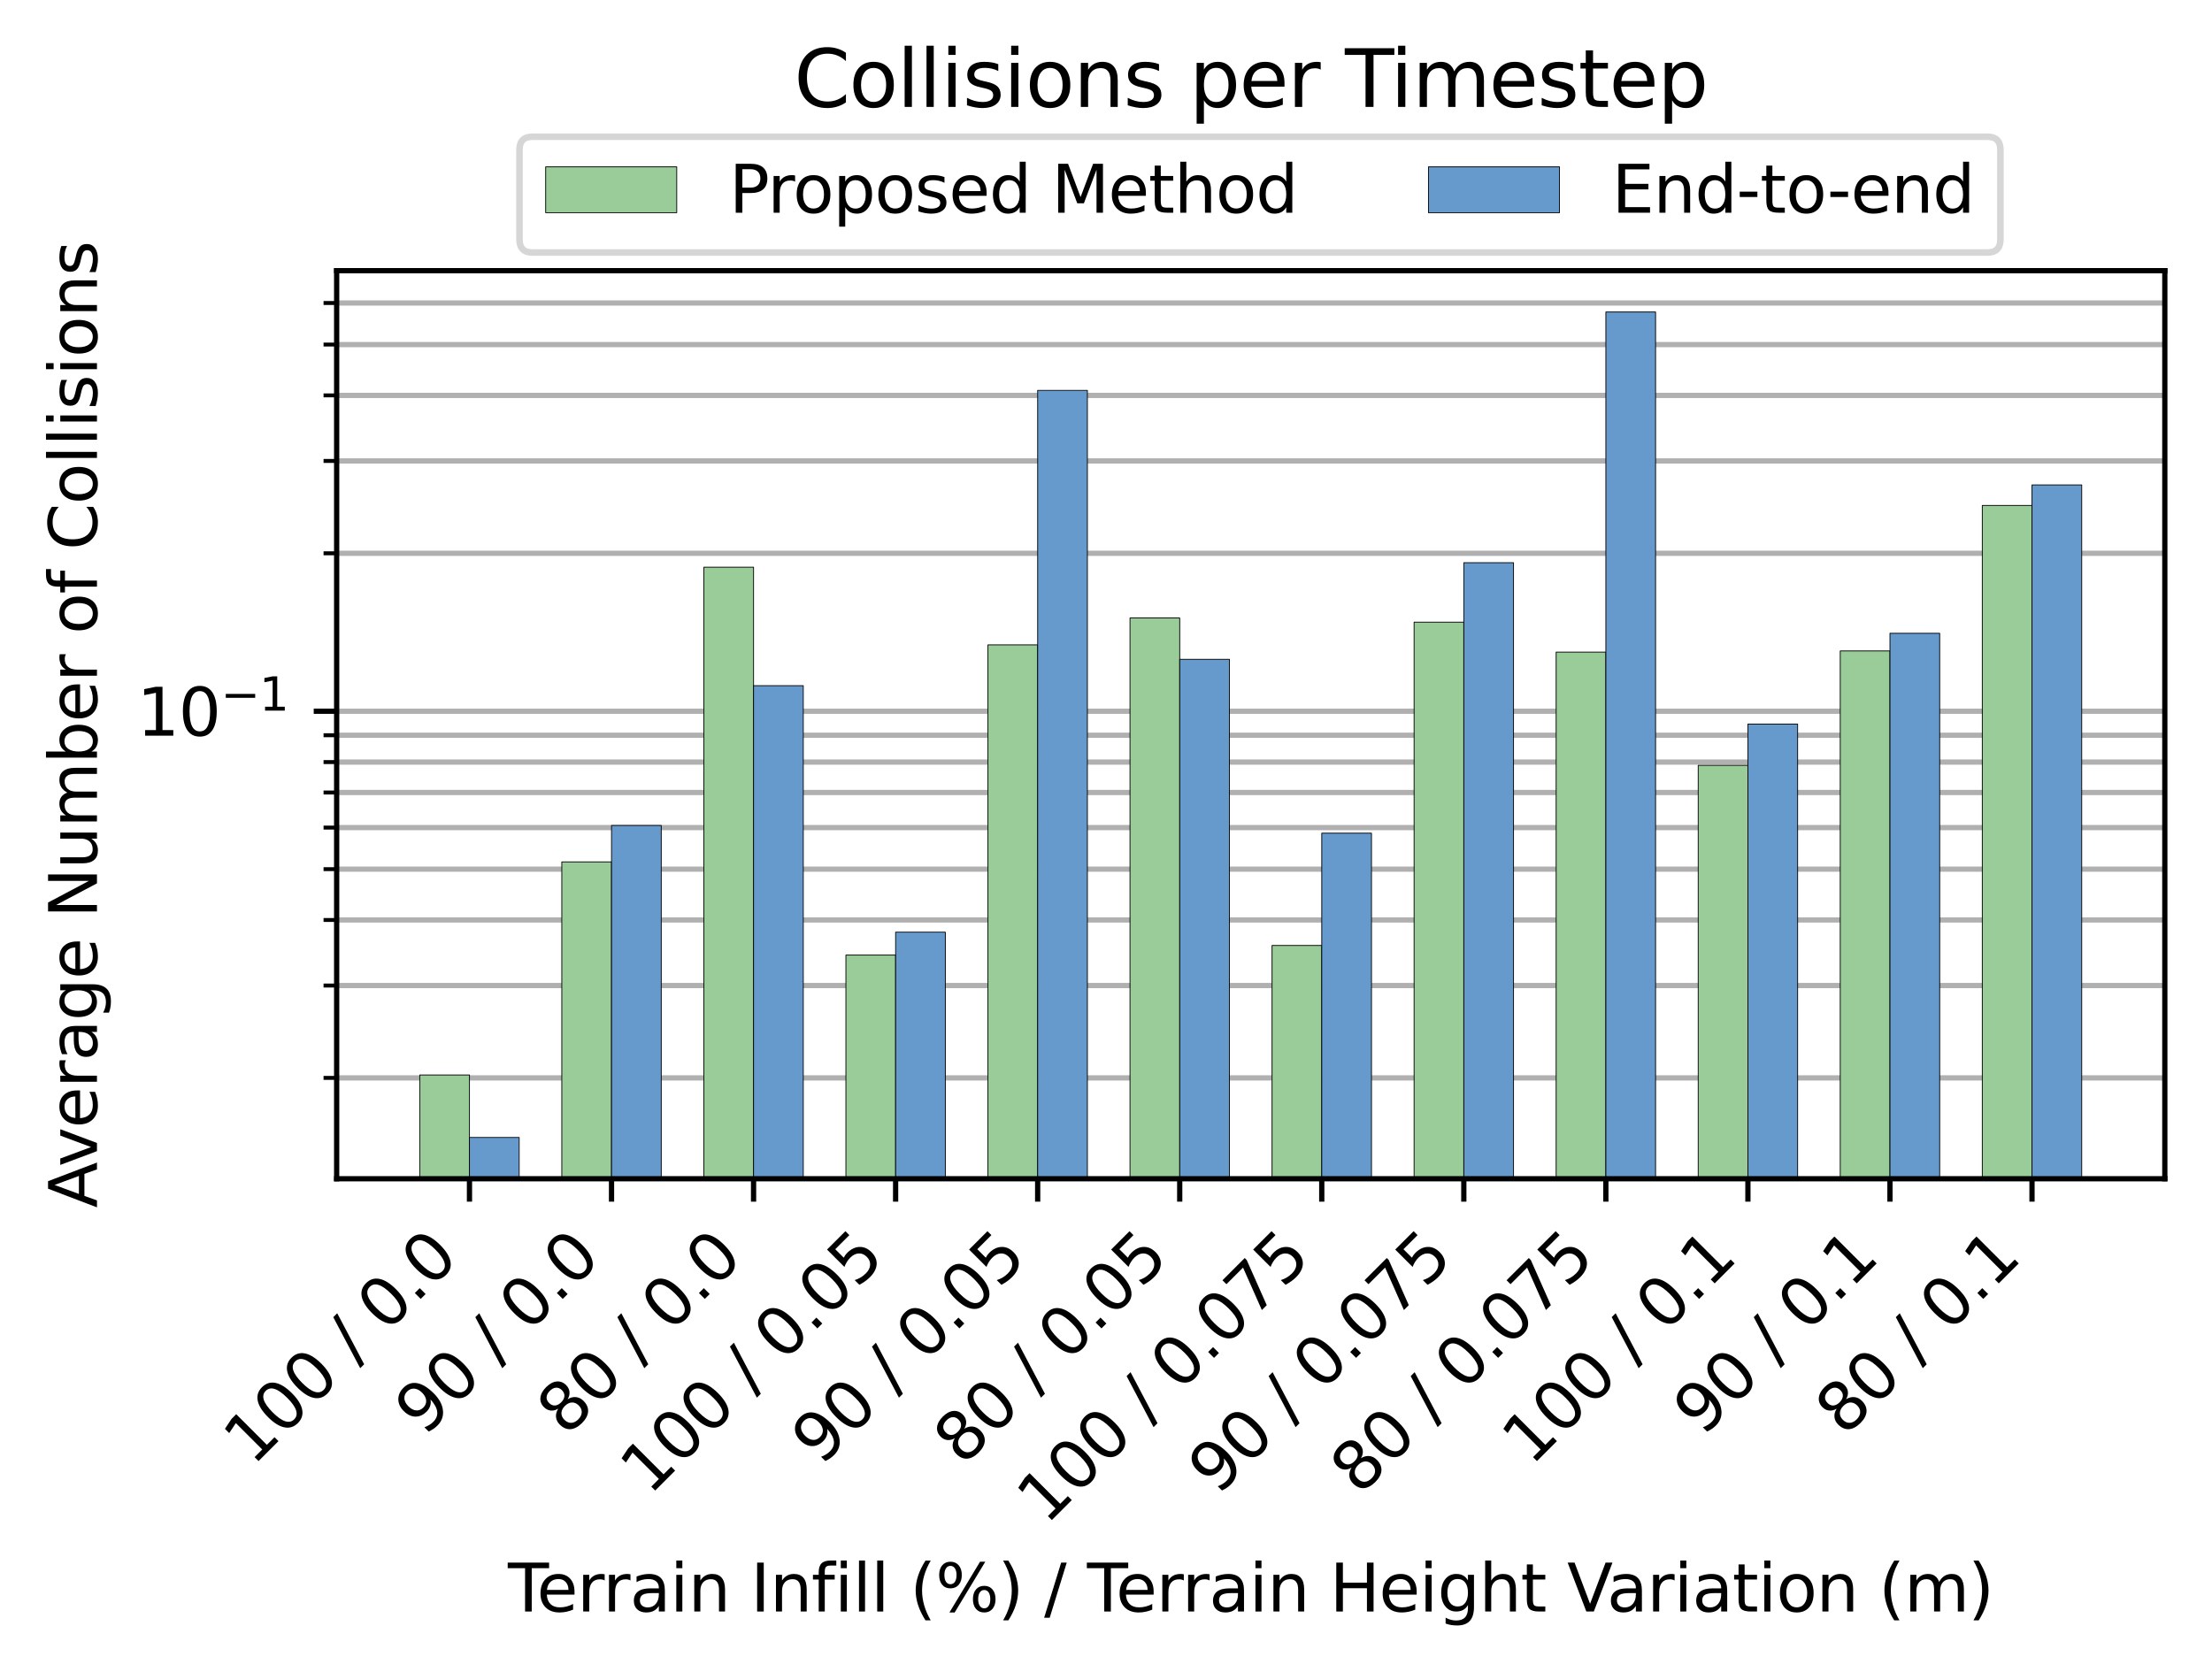 <?xml version="1.0" encoding="utf-8" standalone="no"?>
<!DOCTYPE svg PUBLIC "-//W3C//DTD SVG 1.1//EN"
  "http://www.w3.org/Graphics/SVG/1.1/DTD/svg11.dtd">
<svg xmlns:xlink="http://www.w3.org/1999/xlink" width="337.578pt" height="255.256pt" viewBox="0 0 337.578 255.256" xmlns="http://www.w3.org/2000/svg" version="1.1">
 <defs>
  <style type="text/css">*{stroke-linejoin: round; stroke-linecap: butt}</style>
 </defs>
 <g id="figure_1">
  <g id="patch_1">
   <path d="M 0 255.256 
L 337.578 255.256 
L 337.578 0 
L 0 0 
z
" style="fill: #ffffff"/>
  </g>
  <g id="axes_1">
   <g id="patch_2">
    <path d="M 51.378 179.918 
L 330.378 179.918 
L 330.378 41.318 
L 51.378 41.318 
z
" style="fill: #ffffff"/>
   </g>
   <g id="matplotlib.axis_1">
    <g id="xtick_1">
     <g id="line2d_1">
      <defs>
       <path id="m7039a81376" d="M 0 0 
L 0 3.5 
" style="stroke: #000000; stroke-width: 0.8"/>
      </defs>
      <g>
       <use xlink:href="#m7039a81376" x="71.647" y="179.918" style="stroke: #000000; stroke-width: 0.8"/>
      </g>
     </g>
     <g id="text_1">
      <!-- 100 / 0.0 -->
      <g transform="translate(38.558 223.91) rotate(-45) scale(0.1 -0.1)">
       <defs>
        <path id="DejaVuSans-31" d="M 794 531 
L 1825 531 
L 1825 4091 
L 703 3866 
L 703 4441 
L 1819 4666 
L 2450 4666 
L 2450 531 
L 3481 531 
L 3481 0 
L 794 0 
L 794 531 
z
" transform="scale(0.016)"/>
        <path id="DejaVuSans-30" d="M 2034 4250 
Q 1547 4250 1301 3770 
Q 1056 3291 1056 2328 
Q 1056 1369 1301 889 
Q 1547 409 2034 409 
Q 2525 409 2770 889 
Q 3016 1369 3016 2328 
Q 3016 3291 2770 3770 
Q 2525 4250 2034 4250 
z
M 2034 4750 
Q 2819 4750 3233 4129 
Q 3647 3509 3647 2328 
Q 3647 1150 3233 529 
Q 2819 -91 2034 -91 
Q 1250 -91 836 529 
Q 422 1150 422 2328 
Q 422 3509 836 4129 
Q 1250 4750 2034 4750 
z
" transform="scale(0.016)"/>
        <path id="DejaVuSans-20" transform="scale(0.016)"/>
        <path id="DejaVuSans-2f" d="M 1625 4666 
L 2156 4666 
L 531 -594 
L 0 -594 
L 1625 4666 
z
" transform="scale(0.016)"/>
        <path id="DejaVuSans-2e" d="M 684 794 
L 1344 794 
L 1344 0 
L 684 0 
L 684 794 
z
" transform="scale(0.016)"/>
       </defs>
       <use xlink:href="#DejaVuSans-31"/>
       <use xlink:href="#DejaVuSans-30" x="63.623"/>
       <use xlink:href="#DejaVuSans-30" x="127.246"/>
       <use xlink:href="#DejaVuSans-20" x="190.869"/>
       <use xlink:href="#DejaVuSans-2f" x="222.656"/>
       <use xlink:href="#DejaVuSans-20" x="256.348"/>
       <use xlink:href="#DejaVuSans-30" x="288.135"/>
       <use xlink:href="#DejaVuSans-2e" x="351.758"/>
       <use xlink:href="#DejaVuSans-30" x="383.545"/>
      </g>
     </g>
    </g>
    <g id="xtick_2">
     <g id="line2d_2">
      <g>
       <use xlink:href="#m7039a81376" x="93.326" y="179.918" style="stroke: #000000; stroke-width: 0.8"/>
      </g>
     </g>
     <g id="text_2">
      <!-- 90 / 0.0 -->
      <g transform="translate(64.735 219.411) rotate(-45) scale(0.1 -0.1)">
       <defs>
        <path id="DejaVuSans-39" d="M 703 97 
L 703 672 
Q 941 559 1184 500 
Q 1428 441 1663 441 
Q 2288 441 2617 861 
Q 2947 1281 2994 2138 
Q 2813 1869 2534 1725 
Q 2256 1581 1919 1581 
Q 1219 1581 811 2004 
Q 403 2428 403 3163 
Q 403 3881 828 4315 
Q 1253 4750 1959 4750 
Q 2769 4750 3195 4129 
Q 3622 3509 3622 2328 
Q 3622 1225 3098 567 
Q 2575 -91 1691 -91 
Q 1453 -91 1209 -44 
Q 966 3 703 97 
z
M 1959 2075 
Q 2384 2075 2632 2365 
Q 2881 2656 2881 3163 
Q 2881 3666 2632 3958 
Q 2384 4250 1959 4250 
Q 1534 4250 1286 3958 
Q 1038 3666 1038 3163 
Q 1038 2656 1286 2365 
Q 1534 2075 1959 2075 
z
" transform="scale(0.016)"/>
       </defs>
       <use xlink:href="#DejaVuSans-39"/>
       <use xlink:href="#DejaVuSans-30" x="63.623"/>
       <use xlink:href="#DejaVuSans-20" x="127.246"/>
       <use xlink:href="#DejaVuSans-2f" x="159.033"/>
       <use xlink:href="#DejaVuSans-20" x="192.725"/>
       <use xlink:href="#DejaVuSans-30" x="224.512"/>
       <use xlink:href="#DejaVuSans-2e" x="288.135"/>
       <use xlink:href="#DejaVuSans-30" x="319.922"/>
      </g>
     </g>
    </g>
    <g id="xtick_3">
     <g id="line2d_3">
      <g>
       <use xlink:href="#m7039a81376" x="115.004" y="179.918" style="stroke: #000000; stroke-width: 0.8"/>
      </g>
     </g>
     <g id="text_3">
      <!-- 80 / 0.0 -->
      <g transform="translate(86.414 219.411) rotate(-45) scale(0.1 -0.1)">
       <defs>
        <path id="DejaVuSans-38" d="M 2034 2216 
Q 1584 2216 1326 1975 
Q 1069 1734 1069 1313 
Q 1069 891 1326 650 
Q 1584 409 2034 409 
Q 2484 409 2743 651 
Q 3003 894 3003 1313 
Q 3003 1734 2745 1975 
Q 2488 2216 2034 2216 
z
M 1403 2484 
Q 997 2584 770 2862 
Q 544 3141 544 3541 
Q 544 4100 942 4425 
Q 1341 4750 2034 4750 
Q 2731 4750 3128 4425 
Q 3525 4100 3525 3541 
Q 3525 3141 3298 2862 
Q 3072 2584 2669 2484 
Q 3125 2378 3379 2068 
Q 3634 1759 3634 1313 
Q 3634 634 3220 271 
Q 2806 -91 2034 -91 
Q 1263 -91 848 271 
Q 434 634 434 1313 
Q 434 1759 690 2068 
Q 947 2378 1403 2484 
z
M 1172 3481 
Q 1172 3119 1398 2916 
Q 1625 2713 2034 2713 
Q 2441 2713 2670 2916 
Q 2900 3119 2900 3481 
Q 2900 3844 2670 4047 
Q 2441 4250 2034 4250 
Q 1625 4250 1398 4047 
Q 1172 3844 1172 3481 
z
" transform="scale(0.016)"/>
       </defs>
       <use xlink:href="#DejaVuSans-38"/>
       <use xlink:href="#DejaVuSans-30" x="63.623"/>
       <use xlink:href="#DejaVuSans-20" x="127.246"/>
       <use xlink:href="#DejaVuSans-2f" x="159.033"/>
       <use xlink:href="#DejaVuSans-20" x="192.725"/>
       <use xlink:href="#DejaVuSans-30" x="224.512"/>
       <use xlink:href="#DejaVuSans-2e" x="288.135"/>
       <use xlink:href="#DejaVuSans-30" x="319.922"/>
      </g>
     </g>
    </g>
    <g id="xtick_4">
     <g id="line2d_4">
      <g>
       <use xlink:href="#m7039a81376" x="136.682" y="179.918" style="stroke: #000000; stroke-width: 0.8"/>
      </g>
     </g>
     <g id="text_4">
      <!-- 100 / 0.05 -->
      <g transform="translate(99.094 228.409) rotate(-45) scale(0.1 -0.1)">
       <defs>
        <path id="DejaVuSans-35" d="M 691 4666 
L 3169 4666 
L 3169 4134 
L 1269 4134 
L 1269 2991 
Q 1406 3038 1543 3061 
Q 1681 3084 1819 3084 
Q 2600 3084 3056 2656 
Q 3513 2228 3513 1497 
Q 3513 744 3044 326 
Q 2575 -91 1722 -91 
Q 1428 -91 1123 -41 
Q 819 9 494 109 
L 494 744 
Q 775 591 1075 516 
Q 1375 441 1709 441 
Q 2250 441 2565 725 
Q 2881 1009 2881 1497 
Q 2881 1984 2565 2268 
Q 2250 2553 1709 2553 
Q 1456 2553 1204 2497 
Q 953 2441 691 2322 
L 691 4666 
z
" transform="scale(0.016)"/>
       </defs>
       <use xlink:href="#DejaVuSans-31"/>
       <use xlink:href="#DejaVuSans-30" x="63.623"/>
       <use xlink:href="#DejaVuSans-30" x="127.246"/>
       <use xlink:href="#DejaVuSans-20" x="190.869"/>
       <use xlink:href="#DejaVuSans-2f" x="222.656"/>
       <use xlink:href="#DejaVuSans-20" x="256.348"/>
       <use xlink:href="#DejaVuSans-30" x="288.135"/>
       <use xlink:href="#DejaVuSans-2e" x="351.758"/>
       <use xlink:href="#DejaVuSans-30" x="383.545"/>
       <use xlink:href="#DejaVuSans-35" x="447.168"/>
      </g>
     </g>
    </g>
    <g id="xtick_5">
     <g id="line2d_5">
      <g>
       <use xlink:href="#m7039a81376" x="158.361" y="179.918" style="stroke: #000000; stroke-width: 0.8"/>
      </g>
     </g>
     <g id="text_5">
      <!-- 90 / 0.05 -->
      <g transform="translate(125.271 223.91) rotate(-45) scale(0.1 -0.1)">
       <use xlink:href="#DejaVuSans-39"/>
       <use xlink:href="#DejaVuSans-30" x="63.623"/>
       <use xlink:href="#DejaVuSans-20" x="127.246"/>
       <use xlink:href="#DejaVuSans-2f" x="159.033"/>
       <use xlink:href="#DejaVuSans-20" x="192.725"/>
       <use xlink:href="#DejaVuSans-30" x="224.512"/>
       <use xlink:href="#DejaVuSans-2e" x="288.135"/>
       <use xlink:href="#DejaVuSans-30" x="319.922"/>
       <use xlink:href="#DejaVuSans-35" x="383.545"/>
      </g>
     </g>
    </g>
    <g id="xtick_6">
     <g id="line2d_6">
      <g>
       <use xlink:href="#m7039a81376" x="180.039" y="179.918" style="stroke: #000000; stroke-width: 0.8"/>
      </g>
     </g>
     <g id="text_6">
      <!-- 80 / 0.05 -->
      <g transform="translate(146.95 223.91) rotate(-45) scale(0.1 -0.1)">
       <use xlink:href="#DejaVuSans-38"/>
       <use xlink:href="#DejaVuSans-30" x="63.623"/>
       <use xlink:href="#DejaVuSans-20" x="127.246"/>
       <use xlink:href="#DejaVuSans-2f" x="159.033"/>
       <use xlink:href="#DejaVuSans-20" x="192.725"/>
       <use xlink:href="#DejaVuSans-30" x="224.512"/>
       <use xlink:href="#DejaVuSans-2e" x="288.135"/>
       <use xlink:href="#DejaVuSans-30" x="319.922"/>
       <use xlink:href="#DejaVuSans-35" x="383.545"/>
      </g>
     </g>
    </g>
    <g id="xtick_7">
     <g id="line2d_7">
      <g>
       <use xlink:href="#m7039a81376" x="201.717" y="179.918" style="stroke: #000000; stroke-width: 0.8"/>
      </g>
     </g>
     <g id="text_7">
      <!-- 100 / 0.075 -->
      <g transform="translate(159.63 232.908) rotate(-45) scale(0.1 -0.1)">
       <defs>
        <path id="DejaVuSans-37" d="M 525 4666 
L 3525 4666 
L 3525 4397 
L 1831 0 
L 1172 0 
L 2766 4134 
L 525 4134 
L 525 4666 
z
" transform="scale(0.016)"/>
       </defs>
       <use xlink:href="#DejaVuSans-31"/>
       <use xlink:href="#DejaVuSans-30" x="63.623"/>
       <use xlink:href="#DejaVuSans-30" x="127.246"/>
       <use xlink:href="#DejaVuSans-20" x="190.869"/>
       <use xlink:href="#DejaVuSans-2f" x="222.656"/>
       <use xlink:href="#DejaVuSans-20" x="256.348"/>
       <use xlink:href="#DejaVuSans-30" x="288.135"/>
       <use xlink:href="#DejaVuSans-2e" x="351.758"/>
       <use xlink:href="#DejaVuSans-30" x="383.545"/>
       <use xlink:href="#DejaVuSans-37" x="447.168"/>
       <use xlink:href="#DejaVuSans-35" x="510.791"/>
      </g>
     </g>
    </g>
    <g id="xtick_8">
     <g id="line2d_8">
      <g>
       <use xlink:href="#m7039a81376" x="223.396" y="179.918" style="stroke: #000000; stroke-width: 0.8"/>
      </g>
     </g>
     <g id="text_8">
      <!-- 90 / 0.075 -->
      <g transform="translate(185.807 228.409) rotate(-45) scale(0.1 -0.1)">
       <use xlink:href="#DejaVuSans-39"/>
       <use xlink:href="#DejaVuSans-30" x="63.623"/>
       <use xlink:href="#DejaVuSans-20" x="127.246"/>
       <use xlink:href="#DejaVuSans-2f" x="159.033"/>
       <use xlink:href="#DejaVuSans-20" x="192.725"/>
       <use xlink:href="#DejaVuSans-30" x="224.512"/>
       <use xlink:href="#DejaVuSans-2e" x="288.135"/>
       <use xlink:href="#DejaVuSans-30" x="319.922"/>
       <use xlink:href="#DejaVuSans-37" x="383.545"/>
       <use xlink:href="#DejaVuSans-35" x="447.168"/>
      </g>
     </g>
    </g>
    <g id="xtick_9">
     <g id="line2d_9">
      <g>
       <use xlink:href="#m7039a81376" x="245.074" y="179.918" style="stroke: #000000; stroke-width: 0.8"/>
      </g>
     </g>
     <g id="text_9">
      <!-- 80 / 0.075 -->
      <g transform="translate(207.486 228.409) rotate(-45) scale(0.1 -0.1)">
       <use xlink:href="#DejaVuSans-38"/>
       <use xlink:href="#DejaVuSans-30" x="63.623"/>
       <use xlink:href="#DejaVuSans-20" x="127.246"/>
       <use xlink:href="#DejaVuSans-2f" x="159.033"/>
       <use xlink:href="#DejaVuSans-20" x="192.725"/>
       <use xlink:href="#DejaVuSans-30" x="224.512"/>
       <use xlink:href="#DejaVuSans-2e" x="288.135"/>
       <use xlink:href="#DejaVuSans-30" x="319.922"/>
       <use xlink:href="#DejaVuSans-37" x="383.545"/>
       <use xlink:href="#DejaVuSans-35" x="447.168"/>
      </g>
     </g>
    </g>
    <g id="xtick_10">
     <g id="line2d_10">
      <g>
       <use xlink:href="#m7039a81376" x="266.752" y="179.918" style="stroke: #000000; stroke-width: 0.8"/>
      </g>
     </g>
     <g id="text_10">
      <!-- 100 / 0.1 -->
      <g transform="translate(233.663 223.91) rotate(-45) scale(0.1 -0.1)">
       <use xlink:href="#DejaVuSans-31"/>
       <use xlink:href="#DejaVuSans-30" x="63.623"/>
       <use xlink:href="#DejaVuSans-30" x="127.246"/>
       <use xlink:href="#DejaVuSans-20" x="190.869"/>
       <use xlink:href="#DejaVuSans-2f" x="222.656"/>
       <use xlink:href="#DejaVuSans-20" x="256.348"/>
       <use xlink:href="#DejaVuSans-30" x="288.135"/>
       <use xlink:href="#DejaVuSans-2e" x="351.758"/>
       <use xlink:href="#DejaVuSans-31" x="383.545"/>
      </g>
     </g>
    </g>
    <g id="xtick_11">
     <g id="line2d_11">
      <g>
       <use xlink:href="#m7039a81376" x="288.431" y="179.918" style="stroke: #000000; stroke-width: 0.8"/>
      </g>
     </g>
     <g id="text_11">
      <!-- 90 / 0.1 -->
      <g transform="translate(259.84 219.411) rotate(-45) scale(0.1 -0.1)">
       <use xlink:href="#DejaVuSans-39"/>
       <use xlink:href="#DejaVuSans-30" x="63.623"/>
       <use xlink:href="#DejaVuSans-20" x="127.246"/>
       <use xlink:href="#DejaVuSans-2f" x="159.033"/>
       <use xlink:href="#DejaVuSans-20" x="192.725"/>
       <use xlink:href="#DejaVuSans-30" x="224.512"/>
       <use xlink:href="#DejaVuSans-2e" x="288.135"/>
       <use xlink:href="#DejaVuSans-31" x="319.922"/>
      </g>
     </g>
    </g>
    <g id="xtick_12">
     <g id="line2d_12">
      <g>
       <use xlink:href="#m7039a81376" x="310.109" y="179.918" style="stroke: #000000; stroke-width: 0.8"/>
      </g>
     </g>
     <g id="text_12">
      <!-- 80 / 0.1 -->
      <g transform="translate(281.519 219.411) rotate(-45) scale(0.1 -0.1)">
       <use xlink:href="#DejaVuSans-38"/>
       <use xlink:href="#DejaVuSans-30" x="63.623"/>
       <use xlink:href="#DejaVuSans-20" x="127.246"/>
       <use xlink:href="#DejaVuSans-2f" x="159.033"/>
       <use xlink:href="#DejaVuSans-20" x="192.725"/>
       <use xlink:href="#DejaVuSans-30" x="224.512"/>
       <use xlink:href="#DejaVuSans-2e" x="288.135"/>
       <use xlink:href="#DejaVuSans-31" x="319.922"/>
      </g>
     </g>
    </g>
    <g id="text_13">
     <!-- Terrain Infill (%) / Terrain Height Variation (m) -->
     <g transform="translate(77.512 245.977) scale(0.1 -0.1)">
      <defs>
       <path id="DejaVuSans-54" d="M -19 4666 
L 3928 4666 
L 3928 4134 
L 2272 4134 
L 2272 0 
L 1638 0 
L 1638 4134 
L -19 4134 
L -19 4666 
z
" transform="scale(0.016)"/>
       <path id="DejaVuSans-65" d="M 3597 1894 
L 3597 1613 
L 953 1613 
Q 991 1019 1311 708 
Q 1631 397 2203 397 
Q 2534 397 2845 478 
Q 3156 559 3463 722 
L 3463 178 
Q 3153 47 2828 -22 
Q 2503 -91 2169 -91 
Q 1331 -91 842 396 
Q 353 884 353 1716 
Q 353 2575 817 3079 
Q 1281 3584 2069 3584 
Q 2775 3584 3186 3129 
Q 3597 2675 3597 1894 
z
M 3022 2063 
Q 3016 2534 2758 2815 
Q 2500 3097 2075 3097 
Q 1594 3097 1305 2825 
Q 1016 2553 972 2059 
L 3022 2063 
z
" transform="scale(0.016)"/>
       <path id="DejaVuSans-72" d="M 2631 2963 
Q 2534 3019 2420 3045 
Q 2306 3072 2169 3072 
Q 1681 3072 1420 2755 
Q 1159 2438 1159 1844 
L 1159 0 
L 581 0 
L 581 3500 
L 1159 3500 
L 1159 2956 
Q 1341 3275 1631 3429 
Q 1922 3584 2338 3584 
Q 2397 3584 2469 3576 
Q 2541 3569 2628 3553 
L 2631 2963 
z
" transform="scale(0.016)"/>
       <path id="DejaVuSans-61" d="M 2194 1759 
Q 1497 1759 1228 1600 
Q 959 1441 959 1056 
Q 959 750 1161 570 
Q 1363 391 1709 391 
Q 2188 391 2477 730 
Q 2766 1069 2766 1631 
L 2766 1759 
L 2194 1759 
z
M 3341 1997 
L 3341 0 
L 2766 0 
L 2766 531 
Q 2569 213 2275 61 
Q 1981 -91 1556 -91 
Q 1019 -91 701 211 
Q 384 513 384 1019 
Q 384 1609 779 1909 
Q 1175 2209 1959 2209 
L 2766 2209 
L 2766 2266 
Q 2766 2663 2505 2880 
Q 2244 3097 1772 3097 
Q 1472 3097 1187 3025 
Q 903 2953 641 2809 
L 641 3341 
Q 956 3463 1253 3523 
Q 1550 3584 1831 3584 
Q 2591 3584 2966 3190 
Q 3341 2797 3341 1997 
z
" transform="scale(0.016)"/>
       <path id="DejaVuSans-69" d="M 603 3500 
L 1178 3500 
L 1178 0 
L 603 0 
L 603 3500 
z
M 603 4863 
L 1178 4863 
L 1178 4134 
L 603 4134 
L 603 4863 
z
" transform="scale(0.016)"/>
       <path id="DejaVuSans-6e" d="M 3513 2113 
L 3513 0 
L 2938 0 
L 2938 2094 
Q 2938 2591 2744 2837 
Q 2550 3084 2163 3084 
Q 1697 3084 1428 2787 
Q 1159 2491 1159 1978 
L 1159 0 
L 581 0 
L 581 3500 
L 1159 3500 
L 1159 2956 
Q 1366 3272 1645 3428 
Q 1925 3584 2291 3584 
Q 2894 3584 3203 3211 
Q 3513 2838 3513 2113 
z
" transform="scale(0.016)"/>
       <path id="DejaVuSans-49" d="M 628 4666 
L 1259 4666 
L 1259 0 
L 628 0 
L 628 4666 
z
" transform="scale(0.016)"/>
       <path id="DejaVuSans-66" d="M 2375 4863 
L 2375 4384 
L 1825 4384 
Q 1516 4384 1395 4259 
Q 1275 4134 1275 3809 
L 1275 3500 
L 2222 3500 
L 2222 3053 
L 1275 3053 
L 1275 0 
L 697 0 
L 697 3053 
L 147 3053 
L 147 3500 
L 697 3500 
L 697 3744 
Q 697 4328 969 4595 
Q 1241 4863 1831 4863 
L 2375 4863 
z
" transform="scale(0.016)"/>
       <path id="DejaVuSans-6c" d="M 603 4863 
L 1178 4863 
L 1178 0 
L 603 0 
L 603 4863 
z
" transform="scale(0.016)"/>
       <path id="DejaVuSans-28" d="M 1984 4856 
Q 1566 4138 1362 3434 
Q 1159 2731 1159 2009 
Q 1159 1288 1364 580 
Q 1569 -128 1984 -844 
L 1484 -844 
Q 1016 -109 783 600 
Q 550 1309 550 2009 
Q 550 2706 781 3412 
Q 1013 4119 1484 4856 
L 1984 4856 
z
" transform="scale(0.016)"/>
       <path id="DejaVuSans-25" d="M 4653 2053 
Q 4381 2053 4226 1822 
Q 4072 1591 4072 1178 
Q 4072 772 4226 539 
Q 4381 306 4653 306 
Q 4919 306 5073 539 
Q 5228 772 5228 1178 
Q 5228 1588 5073 1820 
Q 4919 2053 4653 2053 
z
M 4653 2450 
Q 5147 2450 5437 2106 
Q 5728 1763 5728 1178 
Q 5728 594 5436 251 
Q 5144 -91 4653 -91 
Q 4153 -91 3862 251 
Q 3572 594 3572 1178 
Q 3572 1766 3864 2108 
Q 4156 2450 4653 2450 
z
M 1428 4353 
Q 1159 4353 1004 4120 
Q 850 3888 850 3481 
Q 850 3069 1003 2837 
Q 1156 2606 1428 2606 
Q 1700 2606 1854 2837 
Q 2009 3069 2009 3481 
Q 2009 3884 1853 4118 
Q 1697 4353 1428 4353 
z
M 4250 4750 
L 4750 4750 
L 1831 -91 
L 1331 -91 
L 4250 4750 
z
M 1428 4750 
Q 1922 4750 2215 4408 
Q 2509 4066 2509 3481 
Q 2509 2891 2217 2550 
Q 1925 2209 1428 2209 
Q 931 2209 642 2551 
Q 353 2894 353 3481 
Q 353 4063 643 4406 
Q 934 4750 1428 4750 
z
" transform="scale(0.016)"/>
       <path id="DejaVuSans-29" d="M 513 4856 
L 1013 4856 
Q 1481 4119 1714 3412 
Q 1947 2706 1947 2009 
Q 1947 1309 1714 600 
Q 1481 -109 1013 -844 
L 513 -844 
Q 928 -128 1133 580 
Q 1338 1288 1338 2009 
Q 1338 2731 1133 3434 
Q 928 4138 513 4856 
z
" transform="scale(0.016)"/>
       <path id="DejaVuSans-48" d="M 628 4666 
L 1259 4666 
L 1259 2753 
L 3553 2753 
L 3553 4666 
L 4184 4666 
L 4184 0 
L 3553 0 
L 3553 2222 
L 1259 2222 
L 1259 0 
L 628 0 
L 628 4666 
z
" transform="scale(0.016)"/>
       <path id="DejaVuSans-67" d="M 2906 1791 
Q 2906 2416 2648 2759 
Q 2391 3103 1925 3103 
Q 1463 3103 1205 2759 
Q 947 2416 947 1791 
Q 947 1169 1205 825 
Q 1463 481 1925 481 
Q 2391 481 2648 825 
Q 2906 1169 2906 1791 
z
M 3481 434 
Q 3481 -459 3084 -895 
Q 2688 -1331 1869 -1331 
Q 1566 -1331 1297 -1286 
Q 1028 -1241 775 -1147 
L 775 -588 
Q 1028 -725 1275 -790 
Q 1522 -856 1778 -856 
Q 2344 -856 2625 -561 
Q 2906 -266 2906 331 
L 2906 616 
Q 2728 306 2450 153 
Q 2172 0 1784 0 
Q 1141 0 747 490 
Q 353 981 353 1791 
Q 353 2603 747 3093 
Q 1141 3584 1784 3584 
Q 2172 3584 2450 3431 
Q 2728 3278 2906 2969 
L 2906 3500 
L 3481 3500 
L 3481 434 
z
" transform="scale(0.016)"/>
       <path id="DejaVuSans-68" d="M 3513 2113 
L 3513 0 
L 2938 0 
L 2938 2094 
Q 2938 2591 2744 2837 
Q 2550 3084 2163 3084 
Q 1697 3084 1428 2787 
Q 1159 2491 1159 1978 
L 1159 0 
L 581 0 
L 581 4863 
L 1159 4863 
L 1159 2956 
Q 1366 3272 1645 3428 
Q 1925 3584 2291 3584 
Q 2894 3584 3203 3211 
Q 3513 2838 3513 2113 
z
" transform="scale(0.016)"/>
       <path id="DejaVuSans-74" d="M 1172 4494 
L 1172 3500 
L 2356 3500 
L 2356 3053 
L 1172 3053 
L 1172 1153 
Q 1172 725 1289 603 
Q 1406 481 1766 481 
L 2356 481 
L 2356 0 
L 1766 0 
Q 1100 0 847 248 
Q 594 497 594 1153 
L 594 3053 
L 172 3053 
L 172 3500 
L 594 3500 
L 594 4494 
L 1172 4494 
z
" transform="scale(0.016)"/>
       <path id="DejaVuSans-56" d="M 1831 0 
L 50 4666 
L 709 4666 
L 2188 738 
L 3669 4666 
L 4325 4666 
L 2547 0 
L 1831 0 
z
" transform="scale(0.016)"/>
       <path id="DejaVuSans-6f" d="M 1959 3097 
Q 1497 3097 1228 2736 
Q 959 2375 959 1747 
Q 959 1119 1226 758 
Q 1494 397 1959 397 
Q 2419 397 2687 759 
Q 2956 1122 2956 1747 
Q 2956 2369 2687 2733 
Q 2419 3097 1959 3097 
z
M 1959 3584 
Q 2709 3584 3137 3096 
Q 3566 2609 3566 1747 
Q 3566 888 3137 398 
Q 2709 -91 1959 -91 
Q 1206 -91 779 398 
Q 353 888 353 1747 
Q 353 2609 779 3096 
Q 1206 3584 1959 3584 
z
" transform="scale(0.016)"/>
       <path id="DejaVuSans-6d" d="M 3328 2828 
Q 3544 3216 3844 3400 
Q 4144 3584 4550 3584 
Q 5097 3584 5394 3201 
Q 5691 2819 5691 2113 
L 5691 0 
L 5113 0 
L 5113 2094 
Q 5113 2597 4934 2840 
Q 4756 3084 4391 3084 
Q 3944 3084 3684 2787 
Q 3425 2491 3425 1978 
L 3425 0 
L 2847 0 
L 2847 2094 
Q 2847 2600 2669 2842 
Q 2491 3084 2119 3084 
Q 1678 3084 1418 2786 
Q 1159 2488 1159 1978 
L 1159 0 
L 581 0 
L 581 3500 
L 1159 3500 
L 1159 2956 
Q 1356 3278 1631 3431 
Q 1906 3584 2284 3584 
Q 2666 3584 2933 3390 
Q 3200 3197 3328 2828 
z
" transform="scale(0.016)"/>
      </defs>
      <use xlink:href="#DejaVuSans-54"/>
      <use xlink:href="#DejaVuSans-65" x="44.084"/>
      <use xlink:href="#DejaVuSans-72" x="105.607"/>
      <use xlink:href="#DejaVuSans-72" x="144.971"/>
      <use xlink:href="#DejaVuSans-61" x="186.084"/>
      <use xlink:href="#DejaVuSans-69" x="247.363"/>
      <use xlink:href="#DejaVuSans-6e" x="275.146"/>
      <use xlink:href="#DejaVuSans-20" x="338.525"/>
      <use xlink:href="#DejaVuSans-49" x="370.312"/>
      <use xlink:href="#DejaVuSans-6e" x="399.805"/>
      <use xlink:href="#DejaVuSans-66" x="463.184"/>
      <use xlink:href="#DejaVuSans-69" x="498.389"/>
      <use xlink:href="#DejaVuSans-6c" x="526.172"/>
      <use xlink:href="#DejaVuSans-6c" x="553.955"/>
      <use xlink:href="#DejaVuSans-20" x="581.738"/>
      <use xlink:href="#DejaVuSans-28" x="613.525"/>
      <use xlink:href="#DejaVuSans-25" x="652.539"/>
      <use xlink:href="#DejaVuSans-29" x="747.559"/>
      <use xlink:href="#DejaVuSans-20" x="786.572"/>
      <use xlink:href="#DejaVuSans-2f" x="818.359"/>
      <use xlink:href="#DejaVuSans-20" x="852.051"/>
      <use xlink:href="#DejaVuSans-54" x="883.838"/>
      <use xlink:href="#DejaVuSans-65" x="927.922"/>
      <use xlink:href="#DejaVuSans-72" x="989.445"/>
      <use xlink:href="#DejaVuSans-72" x="1028.809"/>
      <use xlink:href="#DejaVuSans-61" x="1069.922"/>
      <use xlink:href="#DejaVuSans-69" x="1131.201"/>
      <use xlink:href="#DejaVuSans-6e" x="1158.984"/>
      <use xlink:href="#DejaVuSans-20" x="1222.363"/>
      <use xlink:href="#DejaVuSans-48" x="1254.15"/>
      <use xlink:href="#DejaVuSans-65" x="1329.346"/>
      <use xlink:href="#DejaVuSans-69" x="1390.869"/>
      <use xlink:href="#DejaVuSans-67" x="1418.652"/>
      <use xlink:href="#DejaVuSans-68" x="1482.129"/>
      <use xlink:href="#DejaVuSans-74" x="1545.508"/>
      <use xlink:href="#DejaVuSans-20" x="1584.717"/>
      <use xlink:href="#DejaVuSans-56" x="1616.504"/>
      <use xlink:href="#DejaVuSans-61" x="1677.162"/>
      <use xlink:href="#DejaVuSans-72" x="1738.441"/>
      <use xlink:href="#DejaVuSans-69" x="1779.555"/>
      <use xlink:href="#DejaVuSans-61" x="1807.338"/>
      <use xlink:href="#DejaVuSans-74" x="1868.617"/>
      <use xlink:href="#DejaVuSans-69" x="1907.826"/>
      <use xlink:href="#DejaVuSans-6f" x="1935.609"/>
      <use xlink:href="#DejaVuSans-6e" x="1996.791"/>
      <use xlink:href="#DejaVuSans-20" x="2060.17"/>
      <use xlink:href="#DejaVuSans-28" x="2091.957"/>
      <use xlink:href="#DejaVuSans-6d" x="2130.971"/>
      <use xlink:href="#DejaVuSans-29" x="2228.383"/>
     </g>
    </g>
   </g>
   <g id="matplotlib.axis_2">
    <g id="ytick_1">
     <g id="line2d_13">
      <path d="M 51.378 108.56 
L 330.378 108.56 
" clip-path="url(#p86da481c09)" style="fill: none; stroke: #b0b0b0; stroke-width: 0.8; stroke-linecap: square"/>
     </g>
     <g id="line2d_14">
      <defs>
       <path id="mabe6b587de" d="M 0 0 
L -3.5 0 
" style="stroke: #000000; stroke-width: 0.8"/>
      </defs>
      <g>
       <use xlink:href="#mabe6b587de" x="51.378" y="108.56" style="stroke: #000000; stroke-width: 0.8"/>
      </g>
     </g>
     <g id="text_14">
      <!-- $\mathdefault{10^{-1}}$ -->
      <g transform="translate(20.878 112.359) scale(0.1 -0.1)">
       <defs>
        <path id="DejaVuSans-2212" d="M 678 2272 
L 4684 2272 
L 4684 1741 
L 678 1741 
L 678 2272 
z
" transform="scale(0.016)"/>
       </defs>
       <use xlink:href="#DejaVuSans-31" transform="translate(0 0.684)"/>
       <use xlink:href="#DejaVuSans-30" transform="translate(63.623 0.684)"/>
       <use xlink:href="#DejaVuSans-2212" transform="translate(128.203 38.966) scale(0.7)"/>
       <use xlink:href="#DejaVuSans-31" transform="translate(186.855 38.966) scale(0.7)"/>
      </g>
     </g>
    </g>
    <g id="ytick_2">
     <g id="line2d_15">
      <path d="M 51.378 164.528 
L 330.378 164.528 
" clip-path="url(#p86da481c09)" style="fill: none; stroke: #b0b0b0; stroke-width: 0.8; stroke-linecap: square"/>
     </g>
     <g id="line2d_16">
      <defs>
       <path id="mc42f77f2a2" d="M 0 0 
L -2 0 
" style="stroke: #000000; stroke-width: 0.6"/>
      </defs>
      <g>
       <use xlink:href="#mc42f77f2a2" x="51.378" y="164.528" style="stroke: #000000; stroke-width: 0.6"/>
      </g>
     </g>
    </g>
    <g id="ytick_3">
     <g id="line2d_17">
      <path d="M 51.378 150.428 
L 330.378 150.428 
" clip-path="url(#p86da481c09)" style="fill: none; stroke: #b0b0b0; stroke-width: 0.8; stroke-linecap: square"/>
     </g>
     <g id="line2d_18">
      <g>
       <use xlink:href="#mc42f77f2a2" x="51.378" y="150.428" style="stroke: #000000; stroke-width: 0.6"/>
      </g>
     </g>
    </g>
    <g id="ytick_4">
     <g id="line2d_19">
      <path d="M 51.378 140.424 
L 330.378 140.424 
" clip-path="url(#p86da481c09)" style="fill: none; stroke: #b0b0b0; stroke-width: 0.8; stroke-linecap: square"/>
     </g>
     <g id="line2d_20">
      <g>
       <use xlink:href="#mc42f77f2a2" x="51.378" y="140.424" style="stroke: #000000; stroke-width: 0.6"/>
      </g>
     </g>
    </g>
    <g id="ytick_5">
     <g id="line2d_21">
      <path d="M 51.378 132.664 
L 330.378 132.664 
" clip-path="url(#p86da481c09)" style="fill: none; stroke: #b0b0b0; stroke-width: 0.8; stroke-linecap: square"/>
     </g>
     <g id="line2d_22">
      <g>
       <use xlink:href="#mc42f77f2a2" x="51.378" y="132.664" style="stroke: #000000; stroke-width: 0.6"/>
      </g>
     </g>
    </g>
    <g id="ytick_6">
     <g id="line2d_23">
      <path d="M 51.378 126.324 
L 330.378 126.324 
" clip-path="url(#p86da481c09)" style="fill: none; stroke: #b0b0b0; stroke-width: 0.8; stroke-linecap: square"/>
     </g>
     <g id="line2d_24">
      <g>
       <use xlink:href="#mc42f77f2a2" x="51.378" y="126.324" style="stroke: #000000; stroke-width: 0.6"/>
      </g>
     </g>
    </g>
    <g id="ytick_7">
     <g id="line2d_25">
      <path d="M 51.378 120.963 
L 330.378 120.963 
" clip-path="url(#p86da481c09)" style="fill: none; stroke: #b0b0b0; stroke-width: 0.8; stroke-linecap: square"/>
     </g>
     <g id="line2d_26">
      <g>
       <use xlink:href="#mc42f77f2a2" x="51.378" y="120.963" style="stroke: #000000; stroke-width: 0.6"/>
      </g>
     </g>
    </g>
    <g id="ytick_8">
     <g id="line2d_27">
      <path d="M 51.378 116.319 
L 330.378 116.319 
" clip-path="url(#p86da481c09)" style="fill: none; stroke: #b0b0b0; stroke-width: 0.8; stroke-linecap: square"/>
     </g>
     <g id="line2d_28">
      <g>
       <use xlink:href="#mc42f77f2a2" x="51.378" y="116.319" style="stroke: #000000; stroke-width: 0.6"/>
      </g>
     </g>
    </g>
    <g id="ytick_9">
     <g id="line2d_29">
      <path d="M 51.378 112.224 
L 330.378 112.224 
" clip-path="url(#p86da481c09)" style="fill: none; stroke: #b0b0b0; stroke-width: 0.8; stroke-linecap: square"/>
     </g>
     <g id="line2d_30">
      <g>
       <use xlink:href="#mc42f77f2a2" x="51.378" y="112.224" style="stroke: #000000; stroke-width: 0.6"/>
      </g>
     </g>
    </g>
    <g id="ytick_10">
     <g id="line2d_31">
      <path d="M 51.378 84.455 
L 330.378 84.455 
" clip-path="url(#p86da481c09)" style="fill: none; stroke: #b0b0b0; stroke-width: 0.8; stroke-linecap: square"/>
     </g>
     <g id="line2d_32">
      <g>
       <use xlink:href="#mc42f77f2a2" x="51.378" y="84.455" style="stroke: #000000; stroke-width: 0.6"/>
      </g>
     </g>
    </g>
    <g id="ytick_11">
     <g id="line2d_33">
      <path d="M 51.378 70.355 
L 330.378 70.355 
" clip-path="url(#p86da481c09)" style="fill: none; stroke: #b0b0b0; stroke-width: 0.8; stroke-linecap: square"/>
     </g>
     <g id="line2d_34">
      <g>
       <use xlink:href="#mc42f77f2a2" x="51.378" y="70.355" style="stroke: #000000; stroke-width: 0.6"/>
      </g>
     </g>
    </g>
    <g id="ytick_12">
     <g id="line2d_35">
      <path d="M 51.378 60.351 
L 330.378 60.351 
" clip-path="url(#p86da481c09)" style="fill: none; stroke: #b0b0b0; stroke-width: 0.8; stroke-linecap: square"/>
     </g>
     <g id="line2d_36">
      <g>
       <use xlink:href="#mc42f77f2a2" x="51.378" y="60.351" style="stroke: #000000; stroke-width: 0.6"/>
      </g>
     </g>
    </g>
    <g id="ytick_13">
     <g id="line2d_37">
      <path d="M 51.378 52.591 
L 330.378 52.591 
" clip-path="url(#p86da481c09)" style="fill: none; stroke: #b0b0b0; stroke-width: 0.8; stroke-linecap: square"/>
     </g>
     <g id="line2d_38">
      <g>
       <use xlink:href="#mc42f77f2a2" x="51.378" y="52.591" style="stroke: #000000; stroke-width: 0.6"/>
      </g>
     </g>
    </g>
    <g id="ytick_14">
     <g id="line2d_39">
      <path d="M 51.378 46.251 
L 330.378 46.251 
" clip-path="url(#p86da481c09)" style="fill: none; stroke: #b0b0b0; stroke-width: 0.8; stroke-linecap: square"/>
     </g>
     <g id="line2d_40">
      <g>
       <use xlink:href="#mc42f77f2a2" x="51.378" y="46.251" style="stroke: #000000; stroke-width: 0.6"/>
      </g>
     </g>
    </g>
    <g id="text_15">
     <!-- Average Number of Collisions -->
     <g transform="translate(14.798 184.368) rotate(-90) scale(0.1 -0.1)">
      <defs>
       <path id="DejaVuSans-41" d="M 2188 4044 
L 1331 1722 
L 3047 1722 
L 2188 4044 
z
M 1831 4666 
L 2547 4666 
L 4325 0 
L 3669 0 
L 3244 1197 
L 1141 1197 
L 716 0 
L 50 0 
L 1831 4666 
z
" transform="scale(0.016)"/>
       <path id="DejaVuSans-76" d="M 191 3500 
L 800 3500 
L 1894 563 
L 2988 3500 
L 3597 3500 
L 2284 0 
L 1503 0 
L 191 3500 
z
" transform="scale(0.016)"/>
       <path id="DejaVuSans-4e" d="M 628 4666 
L 1478 4666 
L 3547 763 
L 3547 4666 
L 4159 4666 
L 4159 0 
L 3309 0 
L 1241 3903 
L 1241 0 
L 628 0 
L 628 4666 
z
" transform="scale(0.016)"/>
       <path id="DejaVuSans-75" d="M 544 1381 
L 544 3500 
L 1119 3500 
L 1119 1403 
Q 1119 906 1312 657 
Q 1506 409 1894 409 
Q 2359 409 2629 706 
Q 2900 1003 2900 1516 
L 2900 3500 
L 3475 3500 
L 3475 0 
L 2900 0 
L 2900 538 
Q 2691 219 2414 64 
Q 2138 -91 1772 -91 
Q 1169 -91 856 284 
Q 544 659 544 1381 
z
M 1991 3584 
L 1991 3584 
z
" transform="scale(0.016)"/>
       <path id="DejaVuSans-62" d="M 3116 1747 
Q 3116 2381 2855 2742 
Q 2594 3103 2138 3103 
Q 1681 3103 1420 2742 
Q 1159 2381 1159 1747 
Q 1159 1113 1420 752 
Q 1681 391 2138 391 
Q 2594 391 2855 752 
Q 3116 1113 3116 1747 
z
M 1159 2969 
Q 1341 3281 1617 3432 
Q 1894 3584 2278 3584 
Q 2916 3584 3314 3078 
Q 3713 2572 3713 1747 
Q 3713 922 3314 415 
Q 2916 -91 2278 -91 
Q 1894 -91 1617 61 
Q 1341 213 1159 525 
L 1159 0 
L 581 0 
L 581 4863 
L 1159 4863 
L 1159 2969 
z
" transform="scale(0.016)"/>
       <path id="DejaVuSans-43" d="M 4122 4306 
L 4122 3641 
Q 3803 3938 3442 4084 
Q 3081 4231 2675 4231 
Q 1875 4231 1450 3742 
Q 1025 3253 1025 2328 
Q 1025 1406 1450 917 
Q 1875 428 2675 428 
Q 3081 428 3442 575 
Q 3803 722 4122 1019 
L 4122 359 
Q 3791 134 3420 21 
Q 3050 -91 2638 -91 
Q 1578 -91 968 557 
Q 359 1206 359 2328 
Q 359 3453 968 4101 
Q 1578 4750 2638 4750 
Q 3056 4750 3426 4639 
Q 3797 4528 4122 4306 
z
" transform="scale(0.016)"/>
       <path id="DejaVuSans-73" d="M 2834 3397 
L 2834 2853 
Q 2591 2978 2328 3040 
Q 2066 3103 1784 3103 
Q 1356 3103 1142 2972 
Q 928 2841 928 2578 
Q 928 2378 1081 2264 
Q 1234 2150 1697 2047 
L 1894 2003 
Q 2506 1872 2764 1633 
Q 3022 1394 3022 966 
Q 3022 478 2636 193 
Q 2250 -91 1575 -91 
Q 1294 -91 989 -36 
Q 684 19 347 128 
L 347 722 
Q 666 556 975 473 
Q 1284 391 1588 391 
Q 1994 391 2212 530 
Q 2431 669 2431 922 
Q 2431 1156 2273 1281 
Q 2116 1406 1581 1522 
L 1381 1569 
Q 847 1681 609 1914 
Q 372 2147 372 2553 
Q 372 3047 722 3315 
Q 1072 3584 1716 3584 
Q 2034 3584 2315 3537 
Q 2597 3491 2834 3397 
z
" transform="scale(0.016)"/>
      </defs>
      <use xlink:href="#DejaVuSans-41"/>
      <use xlink:href="#DejaVuSans-76" x="62.533"/>
      <use xlink:href="#DejaVuSans-65" x="121.713"/>
      <use xlink:href="#DejaVuSans-72" x="183.236"/>
      <use xlink:href="#DejaVuSans-61" x="224.35"/>
      <use xlink:href="#DejaVuSans-67" x="285.629"/>
      <use xlink:href="#DejaVuSans-65" x="349.105"/>
      <use xlink:href="#DejaVuSans-20" x="410.629"/>
      <use xlink:href="#DejaVuSans-4e" x="442.416"/>
      <use xlink:href="#DejaVuSans-75" x="517.221"/>
      <use xlink:href="#DejaVuSans-6d" x="580.6"/>
      <use xlink:href="#DejaVuSans-62" x="678.012"/>
      <use xlink:href="#DejaVuSans-65" x="741.488"/>
      <use xlink:href="#DejaVuSans-72" x="803.012"/>
      <use xlink:href="#DejaVuSans-20" x="844.125"/>
      <use xlink:href="#DejaVuSans-6f" x="875.912"/>
      <use xlink:href="#DejaVuSans-66" x="937.094"/>
      <use xlink:href="#DejaVuSans-20" x="972.299"/>
      <use xlink:href="#DejaVuSans-43" x="1004.086"/>
      <use xlink:href="#DejaVuSans-6f" x="1073.91"/>
      <use xlink:href="#DejaVuSans-6c" x="1135.092"/>
      <use xlink:href="#DejaVuSans-6c" x="1162.875"/>
      <use xlink:href="#DejaVuSans-69" x="1190.658"/>
      <use xlink:href="#DejaVuSans-73" x="1218.441"/>
      <use xlink:href="#DejaVuSans-69" x="1270.541"/>
      <use xlink:href="#DejaVuSans-6f" x="1298.324"/>
      <use xlink:href="#DejaVuSans-6e" x="1359.506"/>
      <use xlink:href="#DejaVuSans-73" x="1422.885"/>
     </g>
    </g>
   </g>
   <g id="patch_3">
    <path d="M 64.06 80100.886 
L 71.647 80100.886 
L 71.647 164.079 
L 64.06 164.079 
z
" clip-path="url(#p86da481c09)" style="fill: #99cc99; stroke: #000000; stroke-width: 0.125; stroke-linejoin: miter"/>
   </g>
   <g id="patch_4">
    <path d="M 85.738 80100.886 
L 93.326 80100.886 
L 93.326 131.557 
L 85.738 131.557 
z
" clip-path="url(#p86da481c09)" style="fill: #99cc99; stroke: #000000; stroke-width: 0.125; stroke-linejoin: miter"/>
   </g>
   <g id="patch_5">
    <path d="M 107.417 80100.886 
L 115.004 80100.886 
L 115.004 86.574 
L 107.417 86.574 
z
" clip-path="url(#p86da481c09)" style="fill: #99cc99; stroke: #000000; stroke-width: 0.125; stroke-linejoin: miter"/>
   </g>
   <g id="patch_6">
    <path d="M 129.095 80100.886 
L 136.682 80100.886 
L 136.682 145.779 
L 129.095 145.779 
z
" clip-path="url(#p86da481c09)" style="fill: #99cc99; stroke: #000000; stroke-width: 0.125; stroke-linejoin: miter"/>
   </g>
   <g id="patch_7">
    <path d="M 150.773 80100.886 
L 158.361 80100.886 
L 158.361 98.429 
L 150.773 98.429 
z
" clip-path="url(#p86da481c09)" style="fill: #99cc99; stroke: #000000; stroke-width: 0.125; stroke-linejoin: miter"/>
   </g>
   <g id="patch_8">
    <path d="M 172.452 80100.886 
L 180.039 80100.886 
L 180.039 94.325 
L 172.452 94.325 
z
" clip-path="url(#p86da481c09)" style="fill: #99cc99; stroke: #000000; stroke-width: 0.125; stroke-linejoin: miter"/>
   </g>
   <g id="patch_9">
    <path d="M 194.13 80100.886 
L 201.717 80100.886 
L 201.717 144.311 
L 194.13 144.311 
z
" clip-path="url(#p86da481c09)" style="fill: #99cc99; stroke: #000000; stroke-width: 0.125; stroke-linejoin: miter"/>
   </g>
   <g id="patch_10">
    <path d="M 215.808 80100.886 
L 223.396 80100.886 
L 223.396 94.964 
L 215.808 94.964 
z
" clip-path="url(#p86da481c09)" style="fill: #99cc99; stroke: #000000; stroke-width: 0.125; stroke-linejoin: miter"/>
   </g>
   <g id="patch_11">
    <path d="M 237.487 80100.886 
L 245.074 80100.886 
L 245.074 99.534 
L 237.487 99.534 
z
" clip-path="url(#p86da481c09)" style="fill: #99cc99; stroke: #000000; stroke-width: 0.125; stroke-linejoin: miter"/>
   </g>
   <g id="patch_12">
    <path d="M 259.165 80100.886 
L 266.752 80100.886 
L 266.752 116.821 
L 259.165 116.821 
z
" clip-path="url(#p86da481c09)" style="fill: #99cc99; stroke: #000000; stroke-width: 0.125; stroke-linejoin: miter"/>
   </g>
   <g id="patch_13">
    <path d="M 280.843 80100.886 
L 288.431 80100.886 
L 288.431 99.358 
L 280.843 99.358 
z
" clip-path="url(#p86da481c09)" style="fill: #99cc99; stroke: #000000; stroke-width: 0.125; stroke-linejoin: miter"/>
   </g>
   <g id="patch_14">
    <path d="M 302.521 80100.886 
L 310.109 80100.886 
L 310.109 77.149 
L 302.521 77.149 
z
" clip-path="url(#p86da481c09)" style="fill: #99cc99; stroke: #000000; stroke-width: 0.125; stroke-linejoin: miter"/>
   </g>
   <g id="patch_15">
    <path d="M 71.647 80100.886 
L 79.235 80100.886 
L 79.235 173.618 
L 71.647 173.618 
z
" clip-path="url(#p86da481c09)" style="fill: #6699cc; stroke: #000000; stroke-width: 0.125; stroke-linejoin: miter"/>
   </g>
   <g id="patch_16">
    <path d="M 93.326 80100.886 
L 100.913 80100.886 
L 100.913 125.993 
L 93.326 125.993 
z
" clip-path="url(#p86da481c09)" style="fill: #6699cc; stroke: #000000; stroke-width: 0.125; stroke-linejoin: miter"/>
   </g>
   <g id="patch_17">
    <path d="M 115.004 80100.886 
L 122.591 80100.886 
L 122.591 104.655 
L 115.004 104.655 
z
" clip-path="url(#p86da481c09)" style="fill: #6699cc; stroke: #000000; stroke-width: 0.125; stroke-linejoin: miter"/>
   </g>
   <g id="patch_18">
    <path d="M 136.682 80100.886 
L 144.27 80100.886 
L 144.27 142.282 
L 136.682 142.282 
z
" clip-path="url(#p86da481c09)" style="fill: #6699cc; stroke: #000000; stroke-width: 0.125; stroke-linejoin: miter"/>
   </g>
   <g id="patch_19">
    <path d="M 158.361 80100.886 
L 165.948 80100.886 
L 165.948 59.58 
L 158.361 59.58 
z
" clip-path="url(#p86da481c09)" style="fill: #6699cc; stroke: #000000; stroke-width: 0.125; stroke-linejoin: miter"/>
   </g>
   <g id="patch_20">
    <path d="M 180.039 80100.886 
L 187.626 80100.886 
L 187.626 100.635 
L 180.039 100.635 
z
" clip-path="url(#p86da481c09)" style="fill: #6699cc; stroke: #000000; stroke-width: 0.125; stroke-linejoin: miter"/>
   </g>
   <g id="patch_21">
    <path d="M 201.717 80100.886 
L 209.305 80100.886 
L 209.305 127.175 
L 201.717 127.175 
z
" clip-path="url(#p86da481c09)" style="fill: #6699cc; stroke: #000000; stroke-width: 0.125; stroke-linejoin: miter"/>
   </g>
   <g id="patch_22">
    <path d="M 223.396 80100.886 
L 230.983 80100.886 
L 230.983 85.887 
L 223.396 85.887 
z
" clip-path="url(#p86da481c09)" style="fill: #6699cc; stroke: #000000; stroke-width: 0.125; stroke-linejoin: miter"/>
   </g>
   <g id="patch_23">
    <path d="M 245.074 80100.886 
L 252.661 80100.886 
L 252.661 47.618 
L 245.074 47.618 
z
" clip-path="url(#p86da481c09)" style="fill: #6699cc; stroke: #000000; stroke-width: 0.125; stroke-linejoin: miter"/>
   </g>
   <g id="patch_24">
    <path d="M 266.752 80100.886 
L 274.34 80100.886 
L 274.34 110.519 
L 266.752 110.519 
z
" clip-path="url(#p86da481c09)" style="fill: #6699cc; stroke: #000000; stroke-width: 0.125; stroke-linejoin: miter"/>
   </g>
   <g id="patch_25">
    <path d="M 288.431 80100.886 
L 296.018 80100.886 
L 296.018 96.661 
L 288.431 96.661 
z
" clip-path="url(#p86da481c09)" style="fill: #6699cc; stroke: #000000; stroke-width: 0.125; stroke-linejoin: miter"/>
   </g>
   <g id="patch_26">
    <path d="M 310.109 80100.886 
L 317.696 80100.886 
L 317.696 74.012 
L 310.109 74.012 
z
" clip-path="url(#p86da481c09)" style="fill: #6699cc; stroke: #000000; stroke-width: 0.125; stroke-linejoin: miter"/>
   </g>
   <g id="patch_27">
    <path d="M 51.378 179.918 
L 51.378 41.318 
" style="fill: none; stroke: #000000; stroke-width: 0.8; stroke-linejoin: miter; stroke-linecap: square"/>
   </g>
   <g id="patch_28">
    <path d="M 330.378 179.918 
L 330.378 41.318 
" style="fill: none; stroke: #000000; stroke-width: 0.8; stroke-linejoin: miter; stroke-linecap: square"/>
   </g>
   <g id="patch_29">
    <path d="M 51.378 179.918 
L 330.378 179.918 
" style="fill: none; stroke: #000000; stroke-width: 0.8; stroke-linejoin: miter; stroke-linecap: square"/>
   </g>
   <g id="patch_30">
    <path d="M 51.378 41.318 
L 330.378 41.318 
" style="fill: none; stroke: #000000; stroke-width: 0.8; stroke-linejoin: miter; stroke-linecap: square"/>
   </g>
   <g id="text_16">
    <!-- Collisions per Timestep -->
    <g transform="translate(121.184 16.318) scale(0.12 -0.12)">
     <defs>
      <path id="DejaVuSans-70" d="M 1159 525 
L 1159 -1331 
L 581 -1331 
L 581 3500 
L 1159 3500 
L 1159 2969 
Q 1341 3281 1617 3432 
Q 1894 3584 2278 3584 
Q 2916 3584 3314 3078 
Q 3713 2572 3713 1747 
Q 3713 922 3314 415 
Q 2916 -91 2278 -91 
Q 1894 -91 1617 61 
Q 1341 213 1159 525 
z
M 3116 1747 
Q 3116 2381 2855 2742 
Q 2594 3103 2138 3103 
Q 1681 3103 1420 2742 
Q 1159 2381 1159 1747 
Q 1159 1113 1420 752 
Q 1681 391 2138 391 
Q 2594 391 2855 752 
Q 3116 1113 3116 1747 
z
" transform="scale(0.016)"/>
     </defs>
     <use xlink:href="#DejaVuSans-43"/>
     <use xlink:href="#DejaVuSans-6f" x="69.824"/>
     <use xlink:href="#DejaVuSans-6c" x="131.006"/>
     <use xlink:href="#DejaVuSans-6c" x="158.789"/>
     <use xlink:href="#DejaVuSans-69" x="186.572"/>
     <use xlink:href="#DejaVuSans-73" x="214.355"/>
     <use xlink:href="#DejaVuSans-69" x="266.455"/>
     <use xlink:href="#DejaVuSans-6f" x="294.238"/>
     <use xlink:href="#DejaVuSans-6e" x="355.42"/>
     <use xlink:href="#DejaVuSans-73" x="418.799"/>
     <use xlink:href="#DejaVuSans-20" x="470.898"/>
     <use xlink:href="#DejaVuSans-70" x="502.686"/>
     <use xlink:href="#DejaVuSans-65" x="566.162"/>
     <use xlink:href="#DejaVuSans-72" x="627.686"/>
     <use xlink:href="#DejaVuSans-20" x="668.799"/>
     <use xlink:href="#DejaVuSans-54" x="700.586"/>
     <use xlink:href="#DejaVuSans-69" x="758.545"/>
     <use xlink:href="#DejaVuSans-6d" x="786.328"/>
     <use xlink:href="#DejaVuSans-65" x="883.74"/>
     <use xlink:href="#DejaVuSans-73" x="945.264"/>
     <use xlink:href="#DejaVuSans-74" x="997.363"/>
     <use xlink:href="#DejaVuSans-65" x="1036.572"/>
     <use xlink:href="#DejaVuSans-70" x="1098.096"/>
    </g>
   </g>
   <g id="legend_1">
    <g id="patch_31">
     <path d="M 81.278 38.546 
L 303.286 38.546 
Q 305.286 38.546 305.286 36.546 
L 305.286 22.868 
Q 305.286 20.868 303.286 20.868 
L 81.278 20.868 
Q 79.278 20.868 79.278 22.868 
L 79.278 36.546 
Q 79.278 38.546 81.278 38.546 
z
" style="fill: #ffffff; opacity: 0.8; stroke: #cccccc; stroke-linejoin: miter"/>
    </g>
    <g id="patch_32">
     <path d="M 83.278 32.466 
L 103.278 32.466 
L 103.278 25.466 
L 83.278 25.466 
z
" style="fill: #99cc99; stroke: #000000; stroke-width: 0.125; stroke-linejoin: miter"/>
    </g>
    <g id="text_17">
     <!-- Proposed Method -->
     <g transform="translate(111.278 32.466) scale(0.1 -0.1)">
      <defs>
       <path id="DejaVuSans-50" d="M 1259 4147 
L 1259 2394 
L 2053 2394 
Q 2494 2394 2734 2622 
Q 2975 2850 2975 3272 
Q 2975 3691 2734 3919 
Q 2494 4147 2053 4147 
L 1259 4147 
z
M 628 4666 
L 2053 4666 
Q 2838 4666 3239 4311 
Q 3641 3956 3641 3272 
Q 3641 2581 3239 2228 
Q 2838 1875 2053 1875 
L 1259 1875 
L 1259 0 
L 628 0 
L 628 4666 
z
" transform="scale(0.016)"/>
       <path id="DejaVuSans-64" d="M 2906 2969 
L 2906 4863 
L 3481 4863 
L 3481 0 
L 2906 0 
L 2906 525 
Q 2725 213 2448 61 
Q 2172 -91 1784 -91 
Q 1150 -91 751 415 
Q 353 922 353 1747 
Q 353 2572 751 3078 
Q 1150 3584 1784 3584 
Q 2172 3584 2448 3432 
Q 2725 3281 2906 2969 
z
M 947 1747 
Q 947 1113 1208 752 
Q 1469 391 1925 391 
Q 2381 391 2643 752 
Q 2906 1113 2906 1747 
Q 2906 2381 2643 2742 
Q 2381 3103 1925 3103 
Q 1469 3103 1208 2742 
Q 947 2381 947 1747 
z
" transform="scale(0.016)"/>
       <path id="DejaVuSans-4d" d="M 628 4666 
L 1569 4666 
L 2759 1491 
L 3956 4666 
L 4897 4666 
L 4897 0 
L 4281 0 
L 4281 4097 
L 3078 897 
L 2444 897 
L 1241 4097 
L 1241 0 
L 628 0 
L 628 4666 
z
" transform="scale(0.016)"/>
      </defs>
      <use xlink:href="#DejaVuSans-50"/>
      <use xlink:href="#DejaVuSans-72" x="58.553"/>
      <use xlink:href="#DejaVuSans-6f" x="97.416"/>
      <use xlink:href="#DejaVuSans-70" x="158.598"/>
      <use xlink:href="#DejaVuSans-6f" x="222.074"/>
      <use xlink:href="#DejaVuSans-73" x="283.256"/>
      <use xlink:href="#DejaVuSans-65" x="335.355"/>
      <use xlink:href="#DejaVuSans-64" x="396.879"/>
      <use xlink:href="#DejaVuSans-20" x="460.355"/>
      <use xlink:href="#DejaVuSans-4d" x="492.143"/>
      <use xlink:href="#DejaVuSans-65" x="578.422"/>
      <use xlink:href="#DejaVuSans-74" x="639.945"/>
      <use xlink:href="#DejaVuSans-68" x="679.154"/>
      <use xlink:href="#DejaVuSans-6f" x="742.533"/>
      <use xlink:href="#DejaVuSans-64" x="803.715"/>
     </g>
    </g>
    <g id="patch_33">
     <path d="M 218 32.466 
L 238 32.466 
L 238 25.466 
L 218 25.466 
z
" style="fill: #6699cc; stroke: #000000; stroke-width: 0.125; stroke-linejoin: miter"/>
    </g>
    <g id="text_18">
     <!-- End-to-end -->
     <g transform="translate(246 32.466) scale(0.1 -0.1)">
      <defs>
       <path id="DejaVuSans-45" d="M 628 4666 
L 3578 4666 
L 3578 4134 
L 1259 4134 
L 1259 2753 
L 3481 2753 
L 3481 2222 
L 1259 2222 
L 1259 531 
L 3634 531 
L 3634 0 
L 628 0 
L 628 4666 
z
" transform="scale(0.016)"/>
       <path id="DejaVuSans-2d" d="M 313 2009 
L 1997 2009 
L 1997 1497 
L 313 1497 
L 313 2009 
z
" transform="scale(0.016)"/>
      </defs>
      <use xlink:href="#DejaVuSans-45"/>
      <use xlink:href="#DejaVuSans-6e" x="63.184"/>
      <use xlink:href="#DejaVuSans-64" x="126.562"/>
      <use xlink:href="#DejaVuSans-2d" x="190.039"/>
      <use xlink:href="#DejaVuSans-74" x="226.123"/>
      <use xlink:href="#DejaVuSans-6f" x="265.332"/>
      <use xlink:href="#DejaVuSans-2d" x="328.389"/>
      <use xlink:href="#DejaVuSans-65" x="364.473"/>
      <use xlink:href="#DejaVuSans-6e" x="425.996"/>
      <use xlink:href="#DejaVuSans-64" x="489.375"/>
     </g>
    </g>
   </g>
  </g>
 </g>
 <defs>
  <clipPath id="p86da481c09">
   <rect x="51.378" y="41.318" width="279" height="138.6"/>
  </clipPath>
 </defs>
</svg>
